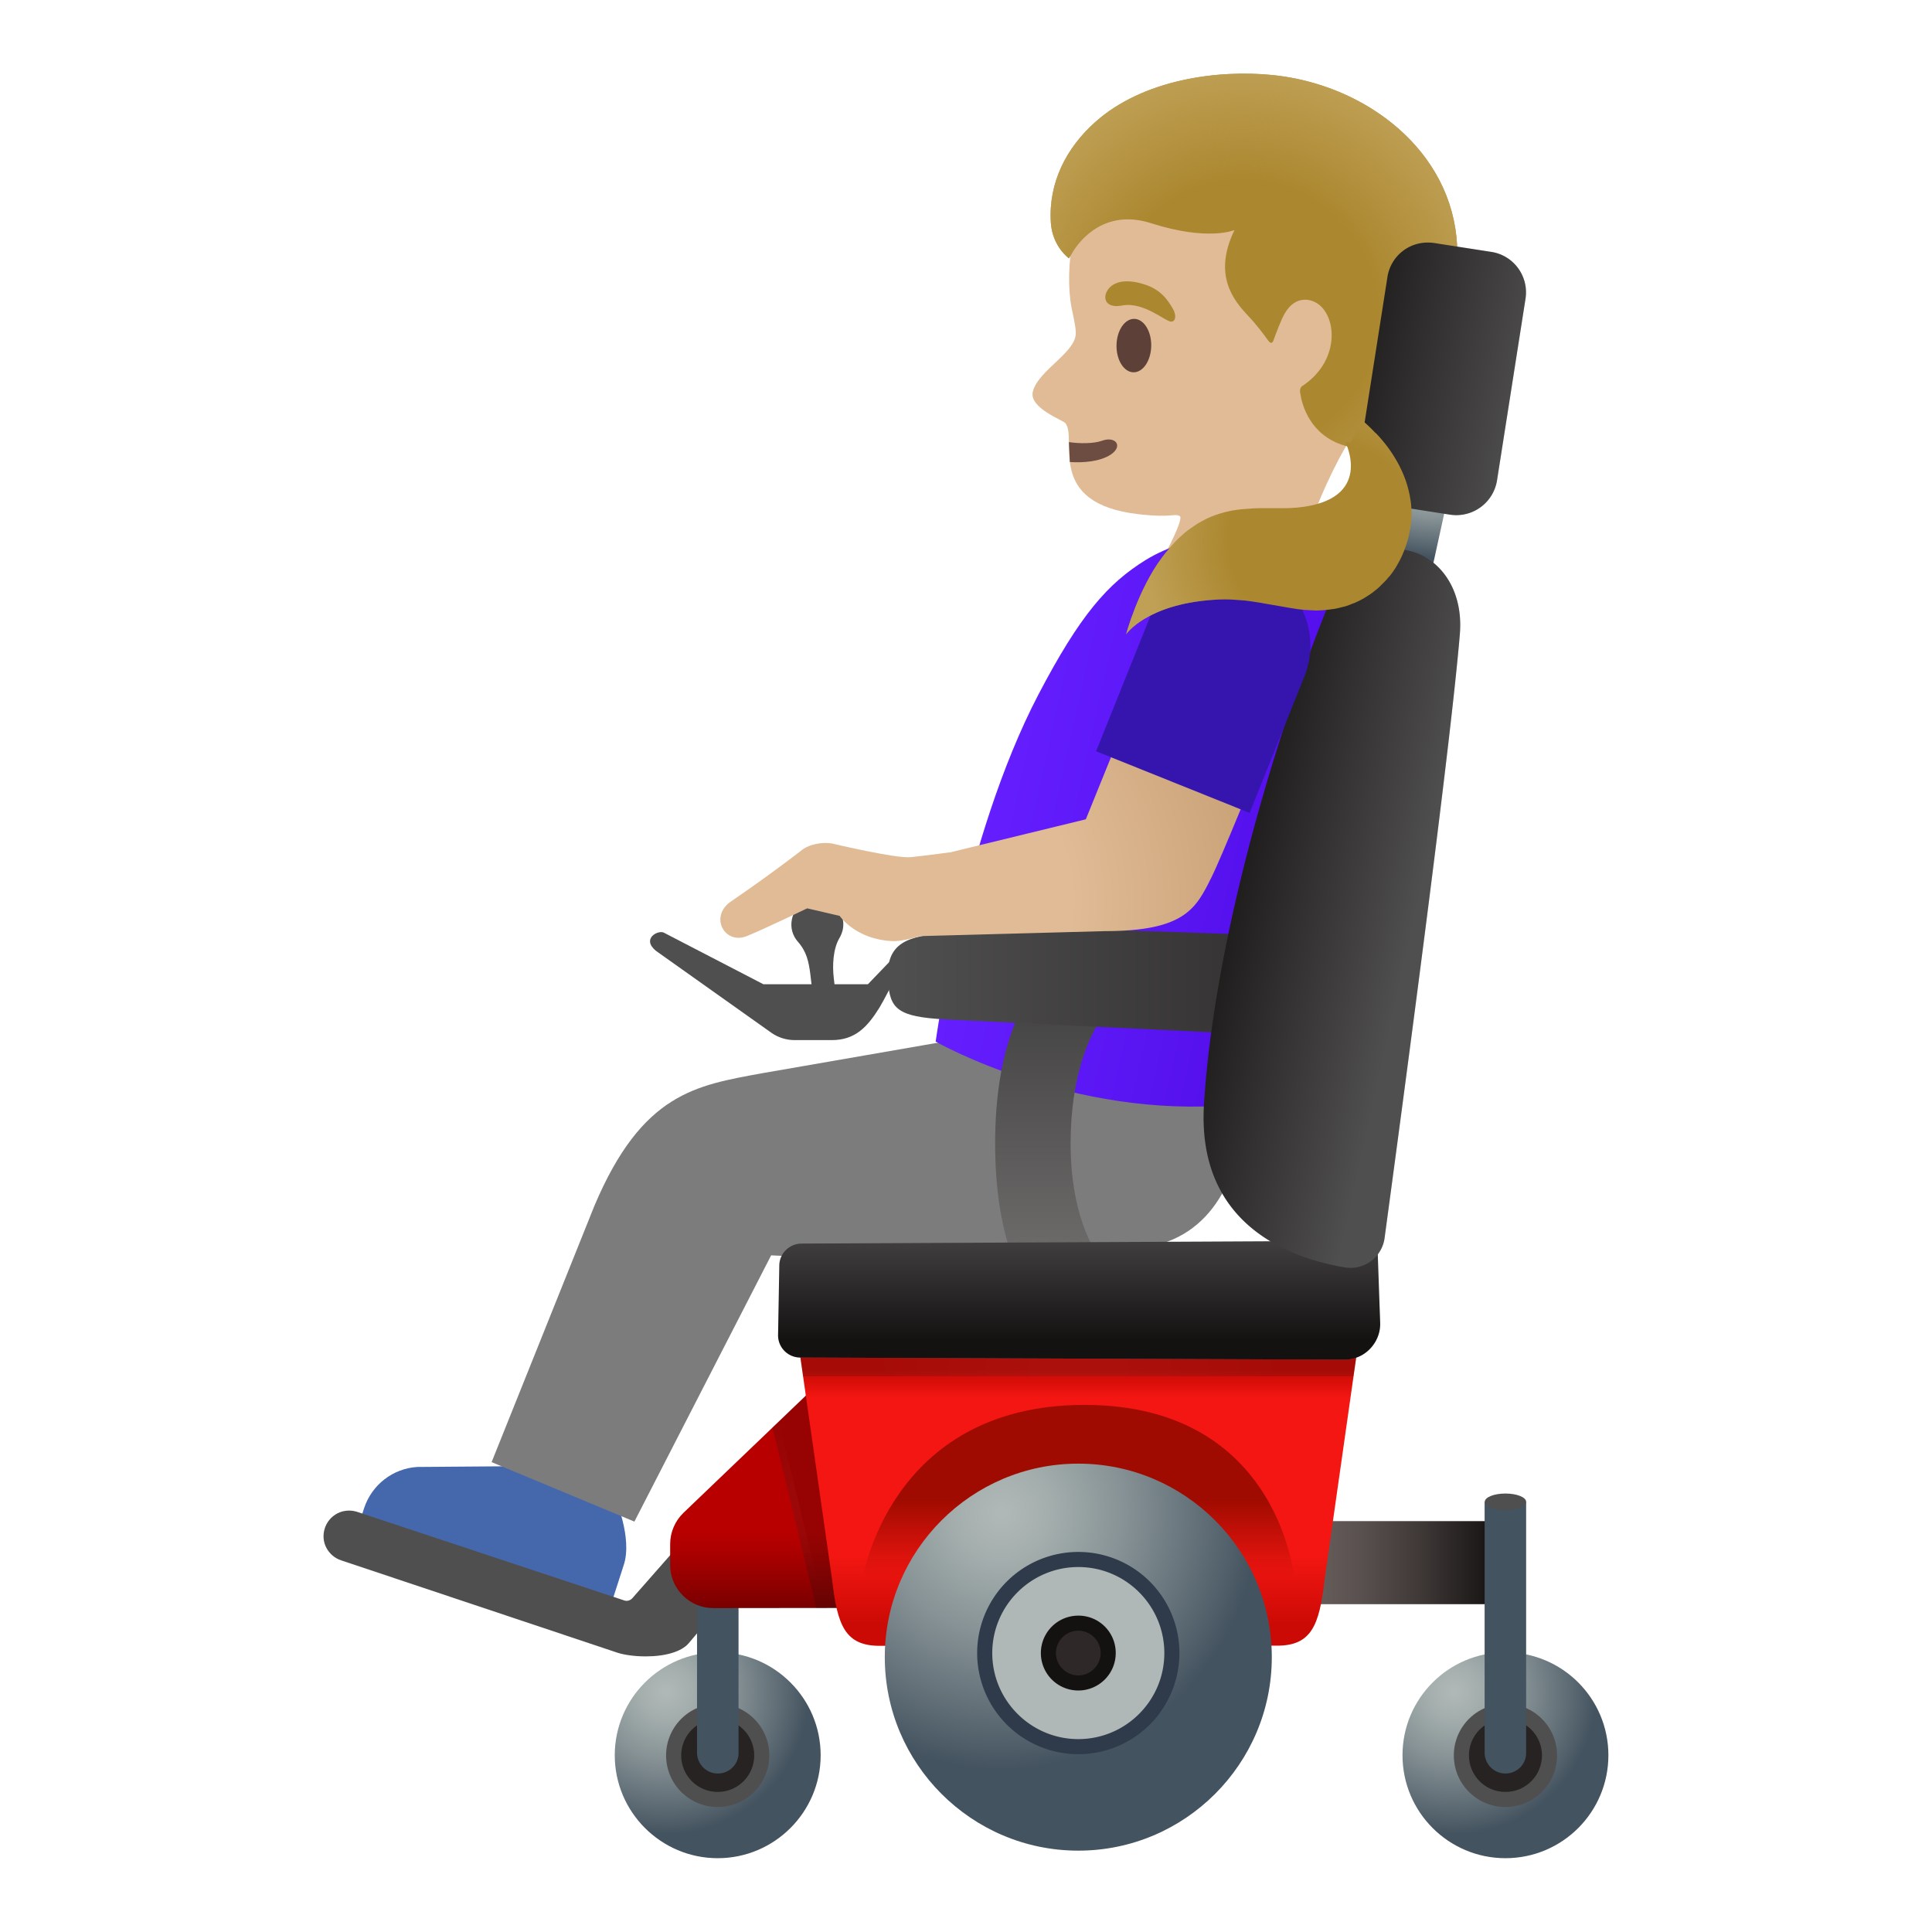 <svg xmlns="http://www.w3.org/2000/svg" viewBox="0 0 128 128" width="128" height="128"><path d="M93.39 13.48c-2.37-4.24-8-7.71-12.82-7.14-5.4.64-8.46 4.37-9.44 9.23-.36 1.76-.38 3.53-.14 4.8.03.15.28 1.26.28 1.6.14 1.33-2.47 2.52-2.84 3.97-.28 1.08 1.98 1.89 2.15 2.09.85 1.02-1.39 5.33 4.87 6.04 2.18.25 2.35-.07 2.71.12.36.19-1.51 3.54-1.51 3.54l9.83-2.05s1.93-6.33 5.5-9.91c3.17-3.18 2.93-9.56 1.41-12.29z" fill="#e0bb95"/><path d="M70.82 29.29c.71.11 1.66.1 2.16-.08.93-.35 1.45.34.62.9-.72.48-1.86.56-2.72.5l-.06-1.32z" fill="#6d4c41"/><ellipse transform="rotate(-89.209 75.124 22.892)" cx="75.12" cy="22.89" rx="1.77" ry="1.15" fill="#5d4037"/><path d="M74.35 20.24c-1.15.22-1.34-.55-.91-1.1.32-.41 1.03-.71 2.31-.32 1.21.36 1.64 1.12 1.93 1.59s.21.89-.08.9c-.39 0-1.83-1.34-3.25-1.07z" fill="#ab872f"/><path d="M94.44 10.46C92.2 7.43 88.4 5.38 84.28 4.97c-3.58-.36-8.54.28-11.72 3.12-1.91 1.7-3.11 4.02-2.94 6.66.1 1.59 1.2 2.37 1.2 2.37l.08-.13s.01-.02.03-.05l.14-.25c.5-.81 2.14-2.88 5.2-1.9 3.78 1.21 5.52.45 5.52.45-1.45 2.99-.06 4.66.9 5.68.55.58 1.05 1.25 1.33 1.64.15.21.28.2.35-.01.18-.49.5-1.36.74-1.77.78-1.37 1.9-.81 1.91-.81 1.53.62 1.92 3.84-.72 5.59-.06.04-.21.14-.16.47.12.81.65 2.82 2.97 3.5.31.09.58.15.83.18 1.32.15 2.08-.36 2.28-1.34.43-2.14.93-2.74 1.65-3.64.83-1.04 1.78-2.22 2.45-5.57.63-3.17-.02-6.18-1.88-8.7z" fill="#ab872f"/><radialGradient id="a" cx="82.369" cy="109.146" r="16.681" gradientTransform="matrix(1 0 0 -1 0 130)" gradientUnits="userSpaceOnUse"><stop offset=".526" stop-color="#bfa055" stop-opacity="0"/><stop offset="1" stop-color="#bfa055"/></radialGradient><path d="M94.44 10.46C92.2 7.43 88.4 5.38 84.28 4.97c-3.58-.36-8.54.28-11.72 3.12-1.91 1.7-3.11 4.02-2.94 6.66.1 1.59 1.2 2.37 1.2 2.37l.08-.13s.01-.02.03-.05l.14-.25c.5-.81 2.14-2.88 5.2-1.9 3.78 1.21 5.52.45 5.52.45-1.45 2.99-.06 4.66.9 5.68.55.58 1.05 1.25 1.33 1.64.15.21.28.2.35-.01.18-.49.5-1.36.74-1.77.78-1.37 1.9-.81 1.91-.81 1.53.62 1.92 3.84-.72 5.59-.06.04-.21.14-.16.47.12.81.65 2.82 2.97 3.5.31.09.58.15.83.18 1.32.15 2.08-.36 2.28-1.34.43-2.14.93-2.74 1.65-3.64.83-1.04 1.78-2.22 2.45-5.57.63-3.17-.02-6.18-1.88-8.7z" fill="url(#a)"/><g><path d="M39.05 107.04c.6.19 1.24-.14 1.43-.73l.85-2.64c.58-1.79-.58-4.42-.58-4.42l-6.57-2.11-6.54.05c-1.61.1-3 1.18-3.51 2.71l-.39 1.19c-.17.52.12 1.08.64 1.25l14.67 4.7z" fill="#4568ad"/></g><g><path d="M82.26 65.54H63.79L62.61 69l-12.15 2.11c-4.32.8-7.91 1.28-11.08 8.78l-6.81 16.98 9.46 3.94 9.06-17.64s15.1.78 24.63-.51c9.5-1.28 6.54-17.12 6.54-17.12z" fill="#7c7c7c"/></g><g><linearGradient id="b" gradientUnits="userSpaceOnUse" x1="66.597" y1="77.791" x2="87.009" y2="77.791" gradientTransform="scale(1 -1) rotate(-12.545 -520.92 17.327)"><stop offset="0" stop-color="#651fff"/><stop offset=".705" stop-color="#5914f2"/><stop offset="1" stop-color="#530eeb"/></linearGradient><path d="M61.99 69.01s1.85-13.5 6.8-22.98c2.78-5.32 4.62-7.38 7.1-8.92 2.83-1.76 8.75-2.92 11.1-.12 2.32 2.76 1.66 4.01 1.24 7.04L81.7 73.2c-10.7.95-19.71-4.19-19.71-4.19z" fill="url(#b)"/></g><g><linearGradient id="c" gradientUnits="userSpaceOnUse" x1="92.288" y1="100.665" x2="92.288" y2="106.166" gradientTransform="translate(0 .11)"><stop offset="0" stop-color="#bfbebe"/><stop offset=".4" stop-color="#212121" stop-opacity="0"/><stop offset=".6" stop-color="#212121" stop-opacity="0"/><stop offset="1" stop-color="#bfbebe"/></linearGradient><path opacity=".5" fill="url(#c)" d="M85.33 100.78h13.91v5.5H85.33z"/><path d="M42.78 109.74c-.82 0-1.48-.12-1.83-.23l-18.34-6.13c-.43-.14-.78-.44-.99-.84s-.24-.86-.1-1.29c.23-.7.87-1.17 1.61-1.17.18 0 .35.03.52.08l17.7 5.87c.05.02.1.03.16.03.14 0 .28-.06.38-.17l9.62-10.94 1.85 4.77c-1.19 1.41-7.55 8.94-7.75 9.17-.47.53-1.5.85-2.83.85z" fill="#504f4f"/><radialGradient id="d" cx="44.128" cy="111.955" r="9.476" gradientTransform="translate(0 .11)" gradientUnits="userSpaceOnUse"><stop offset=".017" stop-color="#afb8b6"/><stop offset=".183" stop-color="#a4aead"/><stop offset=".475" stop-color="#869295"/><stop offset=".857" stop-color="#57656f"/><stop offset="1" stop-color="#43535f"/></radialGradient><path d="M47.55 123.11c-3.76 0-6.82-3.06-6.82-6.82s3.06-6.82 6.82-6.82 6.82 3.06 6.82 6.82-3.06 6.82-6.82 6.82z" fill="url(#d)"/><path d="M47.55 119.21c-1.61 0-2.92-1.31-2.92-2.92s1.31-2.92 2.92-2.92 2.92 1.31 2.92 2.92-1.31 2.92-2.92 2.92z" fill="#282323"/><path d="M47.55 113.88c1.33 0 2.42 1.08 2.42 2.42s-1.08 2.42-2.42 2.42-2.42-1.08-2.42-2.42 1.09-2.42 2.42-2.42m0-1c-1.89 0-3.42 1.53-3.42 3.42s1.53 3.42 3.42 3.42 3.42-1.53 3.42-3.42-1.53-3.42-3.42-3.42z" fill="#504f4f"/><path d="M47.56 117.5c-.76 0-1.38-.62-1.38-1.38V99.5h2.75v16.63c.01.76-.61 1.37-1.37 1.37z" fill="#43535f"/><linearGradient id="e" gradientUnits="userSpaceOnUse" x1="50.453" y1="98.596" x2="50.453" y2="106.335" gradientTransform="translate(0 .11)"><stop offset=".351" stop-color="#b80000"/><stop offset=".52" stop-color="#ad0000"/><stop offset=".817" stop-color="#8f0000"/><stop offset="1" stop-color="#7a0000"/></linearGradient><path d="M47.25 106.54c-1.57 0-2.85-1.28-2.85-2.85v-1.4c0-.77.32-1.52.88-2.06l8.5-8.14 2.72 14.44-9.25.01z" fill="url(#e)"/><g opacity=".2"><radialGradient id="f" cx="53.848" cy="99.2" r="5.445" gradientTransform="translate(0 .11)" gradientUnits="userSpaceOnUse"><stop offset=".15" stop-color="#2f2829"/><stop offset=".574" stop-color="#241e1f"/><stop offset="1" stop-color="#141111"/></radialGradient><path fill="url(#f)" d="M54.09 106.54l-2.91-11.96 2.61-2.5 2.72 14.46z"/><path d="M53.46 93.08l2.44 12.94h-1.42l-2.75-11.29 1.73-1.65" fill="#141111"/></g><radialGradient id="g" cx="96.318" cy="111.955" r="9.476" gradientTransform="translate(0 .11)" gradientUnits="userSpaceOnUse"><stop offset=".017" stop-color="#afb8b6"/><stop offset=".183" stop-color="#a4aead"/><stop offset=".475" stop-color="#869295"/><stop offset=".857" stop-color="#57656f"/><stop offset="1" stop-color="#43535f"/></radialGradient><circle cx="99.74" cy="116.29" r="6.82" fill="url(#g)"/><circle cx="99.74" cy="116.29" r="2.92" fill="#282323"/><path d="M99.74 113.88c1.33 0 2.42 1.08 2.42 2.42s-1.08 2.42-2.42 2.42-2.42-1.08-2.42-2.42 1.09-2.42 2.42-2.42m0-1c-1.89 0-3.42 1.53-3.42 3.42s1.53 3.42 3.42 3.42 3.42-1.53 3.42-3.42-1.53-3.42-3.42-3.42z" fill="#504f4f"/><linearGradient id="h" gradientUnits="userSpaceOnUse" x1="85.333" y1="103.415" x2="99.243" y2="103.415" gradientTransform="translate(0 .11)"><stop offset=".158" stop-color="#655c5a"/><stop offset=".335" stop-color="#5a5250"/><stop offset=".646" stop-color="#3d3736"/><stop offset="1" stop-color="#141111"/></linearGradient><path fill="url(#h)" d="M85.33 100.78h13.91v5.5H85.33z"/><linearGradient id="i" gradientUnits="userSpaceOnUse" x1="69.523" y1="83.335" x2="69.523" y2="66.035" gradientTransform="translate(0 .11)"><stop offset="0" stop-color="#6d6c6b"/><stop offset="1" stop-color="#444343"/></linearGradient><path d="M68.42 85.89c-.73-.96-2.49-3.92-2.49-10.13 0-6.22 1.77-9.18 2.5-10.14l4.47 1.95c-.68 1.05-1.97 3.64-1.97 8.19 0 4.52 1.4 6.96 2.18 7.96l-4.69 2.17z" fill="url(#i)"/><linearGradient id="j" gradientUnits="userSpaceOnUse" x1="71.443" y1="107.595" x2="71.443" y2="90.634" gradientTransform="translate(0 .11)"><stop offset="0" stop-color="#cb0a05"/><stop offset=".271" stop-color="#f31612"/><stop offset=".892" stop-color="#f31612"/><stop offset=".956" stop-color="#d80e09"/><stop offset="1" stop-color="#cb0a05"/></linearGradient><path d="M58.28 109.04c-2.27 0-2.8-1.33-3.14-4.31l-2.15-15.06h36.9l-2.14 15.04c-.34 2.99-.88 4.32-3.14 4.32l-26.33.01z" fill="url(#j)"/><g opacity=".2"><radialGradient id="k" cx="71.443" cy="90.318" r="13.057" gradientTransform="translate(0 .11)" gradientUnits="userSpaceOnUse"><stop offset=".15" stop-color="#2f2829"/><stop offset=".574" stop-color="#241e1f"/><stop offset="1" stop-color="#141111"/></radialGradient><path fill="url(#k)" d="M53.21 91.18l-.22-1.5h36.9l-.22 1.5z"/></g><linearGradient id="l" gradientUnits="userSpaceOnUse" x1="71.499" y1="83.529" x2="71.499" y2="90.295" gradientTransform="translate(0 .11)"><stop offset=".358" stop-color="#212121" stop-opacity="0"/><stop offset="1" stop-color="#bfbebe"/></linearGradient><path d="M53.01 89.94a1.47 1.47 0 01-1.46-1.49l.08-4.61c.01-.79.66-1.44 1.46-1.45l38.16-.19.19 5.44c.02.64-.22 1.25-.67 1.72s-1.05.72-1.7.72l-36.06-.14z" opacity=".5" fill="url(#l)"/><linearGradient id="m" gradientUnits="userSpaceOnUse" x1="71.448" y1="92.965" x2="71.448" y2="104.675" gradientTransform="translate(0 .11)"><stop offset=".533" stop-color="#9f0b00"/><stop offset=".976" stop-color="#9f0b00" stop-opacity="0"/></linearGradient><path d="M57.11 104.79h28.67s-.88-11.71-13.93-11.71-14.74 11.71-14.74 11.71z" fill="url(#m)"/><radialGradient id="n" cx="66.368" cy="100.105" r="17.005" gradientTransform="translate(0 .11)" gradientUnits="userSpaceOnUse"><stop offset=".017" stop-color="#afb8b6"/><stop offset=".183" stop-color="#a4aead"/><stop offset=".475" stop-color="#869295"/><stop offset=".857" stop-color="#57656f"/><stop offset="1" stop-color="#43535f"/></radialGradient><path d="M71.44 122.61c-7.07 0-12.82-5.75-12.82-12.82s5.75-12.82 12.82-12.82 12.82 5.75 12.82 12.82-5.75 12.82-12.82 12.82z" fill="url(#n)"/><path d="M71.44 115.72c-3.42 0-6.2-2.78-6.2-6.2s2.78-6.2 6.2-6.2 6.2 2.78 6.2 6.2-2.78 6.2-6.2 6.2z" fill="#afb8b6"/><path d="M71.44 103.82c3.15 0 5.7 2.56 5.7 5.7 0 3.15-2.56 5.7-5.7 5.7s-5.7-2.56-5.7-5.7 2.56-5.7 5.7-5.7m0-1a6.7 6.7 0 100 13.4 6.7 6.7 0 000-13.4z" fill="#2f3b4b"/><path d="M71.44 111.5c-1.09 0-1.99-.89-1.99-1.98s.89-1.98 1.99-1.98c1.09 0 1.98.89 1.98 1.98s-.88 1.98-1.98 1.98z" fill="#2f2829"/><path d="M71.44 108.04c.82 0 1.48.67 1.48 1.48s-.67 1.48-1.48 1.48-1.48-.67-1.48-1.48.66-1.48 1.48-1.48m0-1a2.48 2.48 0 102.48 2.48 2.467 2.467 0 00-2.48-2.48z" fill="#141111"/><path d="M99.74 117.5c-.76 0-1.38-.62-1.38-1.38V99.5h2.75v16.63c.01.76-.61 1.37-1.37 1.37z" fill="#43535f"/><path d="M55.34 65.66l-.1-.86c-.1-.83-.05-1.94.38-2.66.09-.15.16-.33.21-.52.21-.93-.38-1.84-1.31-2.05s-1.84.38-2.05 1.31c-.12.56.03 1.1.39 1.51.58.66.72 1.31.83 2.18l.09.76c.03.22.49.52.7.56.05.01.1.02.16.01.3-.02.73.03.7-.24z" fill="#504f4f"/><path d="M59.22 63.42l-1.72 1.79h-6.92l-6.6-3.42c-.37-.19-1.5.39-.53 1.2l7.65 5.43c.45.32 1 .49 1.55.49h2.45c1.54 0 2.35-.84 3.17-2.16.31-.51.94-1.76.94-1.76l.01-1.57z" fill="#504f4f"/><radialGradient id="o" cx="38.855" cy="-27.985" r="5.596" gradientTransform="matrix(1.623 .356 -.188 .857 25.716 42.002)" gradientUnits="userSpaceOnUse"><stop offset=".017" stop-color="#afb8b6"/><stop offset=".183" stop-color="#a4aead"/><stop offset=".475" stop-color="#869295"/><stop offset=".857" stop-color="#57656f"/><stop offset="1" stop-color="#43535f"/></radialGradient><path fill="url(#o)" d="M90.73 42.38l3.36-15.37 2.99.65-3.37 15.36z"/><ellipse cx="99.74" cy="99.5" rx="1.37" ry=".55" fill="#504f4f"/><linearGradient id="p" gradientUnits="userSpaceOnUse" x1="90.741" y1="24.256" x2="100.668" y2="25.779" gradientTransform="translate(0 .11)"><stop offset=".406" stop-color="#212121" stop-opacity="0"/><stop offset="1" stop-color="#bfbebe"/></linearGradient><path d="M96.5 34.13c-.14 0-.28-.01-.42-.03l-3.79-.59c-.72-.11-1.35-.5-1.77-1.08-.43-.59-.6-1.3-.49-2.02l1.89-12.05a2.693 2.693 0 012.68-2.29c.14 0 .28.01.42.03l3.79.59c1.48.23 2.49 1.62 2.26 3.1l-1.89 12.05a2.734 2.734 0 01-2.68 2.29z" opacity=".5" fill="url(#p)"/><linearGradient id="q" gradientUnits="userSpaceOnUse" x1="83.721" y1="70.758" x2="94.465" y2="69.362" gradientTransform="matrix(1 0 0 -1 0 130)"><stop offset=".426" stop-color="#212121" stop-opacity="0"/><stop offset="1" stop-color="#bfbebe"/></linearGradient><path d="M89.49 84c-.12 0-.25-.01-.38-.03-3.71-.62-9.85-2.86-9.34-10.85.7-11.05 4.83-24.6 8.16-32.85.99-2.46 2.67-3.87 4.6-3.87 1.09 0 2.12.47 2.9 1.32.97 1.06 1.43 2.58 1.29 4.28-.6 7.3-3.69 30.43-4.99 40.04A2.28 2.28 0 0189.49 84z" opacity=".5" fill="url(#q)"/><linearGradient id="r" gradientUnits="userSpaceOnUse" x1="59.512" y1="64.885" x2="110.352" y2="64.885" gradientTransform="translate(0 .11)"><stop offset="0" stop-color="#504f4f"/><stop offset="1" stop-color="#141111"/></linearGradient><path d="M62.67 67.54c-3.23-.17-3.72-.7-3.84-2.58-.17-2.58 1.39-2.92 3.77-3.15l.47-.05c1.2-.13 3.13-.19 5.73-.19 5.8 0 13.04.33 13.11.33 1.66 0 2.81.36 3.46 1.07.54.59.77 1.48.67 2.64-.16 1.86-1.96 2.8-5.35 2.8l-18.02-.87z" fill="url(#r)"/><linearGradient id="s" gradientUnits="userSpaceOnUse" x1="101.392" y1="103.603" x2="86.88" y2="106.813" gradientTransform="matrix(1 0 0 -1 0 130)"><stop offset="0" stop-color="#504f4f"/><stop offset="1" stop-color="#141111"/></linearGradient><path d="M96.5 34.13c-.14 0-.28-.01-.42-.03l-3.79-.59c-.72-.11-1.35-.5-1.77-1.08-.43-.59-.6-1.3-.49-2.02l1.89-12.05a2.693 2.693 0 012.68-2.29c.14 0 .28.01.42.03l3.79.59c1.48.23 2.49 1.62 2.26 3.1l-1.89 12.05a2.734 2.734 0 01-2.68 2.29z" fill="url(#s)"/><linearGradient id="t" gradientUnits="userSpaceOnUse" x1="71.499" y1="79.702" x2="71.499" y2="88.74" gradientTransform="translate(0 .11)"><stop offset="0" stop-color="#504f4f"/><stop offset="1" stop-color="#141111"/></linearGradient><path d="M53.01 89.94a1.47 1.47 0 01-1.46-1.49l.08-4.61c.01-.79.66-1.44 1.46-1.45l38.16-.19.19 5.44c.02.64-.22 1.25-.67 1.72s-1.05.72-1.7.72l-36.06-.14z" fill="url(#t)"/><linearGradient id="u" gradientUnits="userSpaceOnUse" x1="93.783" y1="69.199" x2="79.272" y2="72.408" gradientTransform="matrix(1 0 0 -1 0 130)"><stop offset="0" stop-color="#504f4f"/><stop offset="1" stop-color="#141111"/></linearGradient><path d="M89.49 84c-.12 0-.25-.01-.38-.03-3.71-.62-9.85-2.86-9.34-10.85.7-11.05 4.83-24.6 8.16-32.85.99-2.46 2.67-3.87 4.6-3.87 1.09 0 2.12.47 2.9 1.32.97 1.06 1.43 2.58 1.29 4.28-.6 7.3-3.69 30.43-4.99 40.04A2.28 2.28 0 0189.49 84z" fill="url(#u)"/><radialGradient id="v" cx="59.523" cy="70.311" r="22.787" gradientTransform="matrix(1 0 0 -1 0 130)" gradientUnits="userSpaceOnUse"><stop offset=".5" stop-color="#e0bb95"/><stop offset="1" stop-color="#cca47a"/></radialGradient><path d="M84 49.15c.12-.3.2-.49.2-.49l-1.26-.24c-.35-.21-.64-.38-.64-.38l-7.95-1.49c-.01 0 .58.34.58.35l-2.99 7.38L63 56.46s-1.69.23-2.67.33-5.22-.91-5.22-.91c-.65-.11-1.57.06-2.06.5 0 0-1.94 1.51-4.63 3.35-1.45 1-.4 2.9 1.08 2.28 1.22-.5 3.98-1.83 3.98-1.83l2.15.5s1.03 1.55 3.48 1.67c.52.03 1.32-.18 1.87-.33l12.21-.33c5.31 0 6.05-1.51 7.06-3.54.72-1.45 2.93-6.93 3.68-8.82.21.02.2-.05.07-.18z" fill="url(#v)"/></g><g><path d="M86.42 44.82l-3.63 9.04-.69-.28-8.59-3.45-.89-.36 3.63-9.04a5.475 5.475 0 015.08-3.44c.69 0 1.38.13 2.05.4a5.479 5.479 0 013.04 7.13z" fill="#3615af"/></g><g><path d="M92.19 38.01l.15-.21c.07-.1.13-.19.19-.3.05-.08.09-.15.13-.23.06-.1.11-.21.16-.31.04-.08.08-.16.11-.24.05-.11.09-.22.13-.33l.09-.24c.04-.12.07-.23.11-.35l.06-.23c.03-.13.06-.26.08-.4.01-.06.03-.13.04-.19.03-.2.05-.4.07-.59.02-.29.01-.56-.01-.84-.01-.12-.02-.24-.04-.36l-.06-.36c-.36-1.9-1.51-3.38-2.28-4.17 0 0 .02.03.05.07-.53-.57-.94-.89-.94-.89l-.77 1.5c-.2-.13-.32-.03-.32-.03s1.94 3.82-3.19 4.32c-.32.03-.67.04-1.02.04H83.41c-.16 0-.33.01-.49.02-.05 0-.1.01-.14.01l-.39.03c-.05.01-.1.01-.14.01-.17.02-.34.04-.52.07-.02 0-.05.01-.07.01-.15.03-.3.06-.45.1-.05.01-.11.03-.16.04-.14.04-.27.08-.41.13-.04.01-.09.03-.13.04-.18.06-.35.14-.53.22l-.12.06c-.14.07-.28.15-.42.23-.05.03-.11.06-.16.1-.15.09-.3.2-.45.31l-.09.06c-.18.13-.35.29-.53.45-.05.04-.09.09-.14.13-.14.13-.27.27-.4.42-.05.06-.1.11-.15.17-.18.2-.35.41-.53.65-1.59 2.13-2.38 5.09-2.38 5.09s1.32-1.97 5.76-2.28c.26-.02.51-.03.75-.03h.03c.38 0 .75.03 1.12.06.05.01.1.01.15.01.35.04.7.09 1.05.15.07.01.15.02.22.04.36.06.73.13 1.1.19.39.07.79.14 1.21.2.36.05.71.07 1.05.08.04 0 .08.01.12.01.09 0 .18-.01.26-.01.11 0 .21-.01.32-.02.14-.01.29-.03.43-.05.1-.01.19-.03.29-.04.14-.03.28-.06.42-.1l.25-.06c.16-.05.31-.11.45-.17.06-.02.12-.04.17-.06.2-.09.39-.18.58-.29.04-.02.07-.05.11-.07.15-.09.29-.18.43-.28.06-.04.12-.09.18-.14.11-.08.21-.17.31-.26l.18-.18c.09-.09.18-.17.26-.26.06-.06.11-.13.17-.2.07-.06.14-.16.21-.25z" fill="#ab872f"/><radialGradient id="w" cx="87.885" cy="94.171" r="12.168" gradientTransform="matrix(1 0 0 -1 0 130)" gradientUnits="userSpaceOnUse"><stop offset=".526" stop-color="#bfa055" stop-opacity="0"/><stop offset="1" stop-color="#bfa055"/></radialGradient><path d="M92.19 38.01l.15-.21c.07-.1.13-.19.19-.3.05-.08.09-.15.13-.23.06-.1.11-.21.16-.31.04-.08.08-.16.11-.24.05-.11.09-.22.13-.33l.09-.24c.04-.12.07-.23.11-.35l.06-.23c.03-.13.06-.26.08-.4.01-.06.03-.13.04-.19.03-.2.05-.4.07-.59.02-.29.01-.56-.01-.84-.01-.12-.02-.24-.04-.36l-.06-.36c-.36-1.9-1.51-3.38-2.28-4.17 0 0 .02.03.05.07-.53-.57-.94-.89-.94-.89l-.77 1.5c-.2-.13-.32-.03-.32-.03s1.94 3.82-3.19 4.32c-.32.03-.67.04-1.02.04H83.41c-.16 0-.33.01-.49.02-.05 0-.1.01-.14.01l-.39.03c-.05.01-.1.01-.14.01-.17.02-.34.04-.52.07-.02 0-.05.01-.07.01-.15.03-.3.06-.45.1-.05.01-.11.03-.16.04-.14.04-.27.08-.41.13-.04.01-.09.03-.13.04-.18.06-.35.14-.53.22l-.12.06c-.14.07-.28.15-.42.23-.05.03-.11.06-.16.1-.15.09-.3.2-.45.31l-.09.06c-.18.13-.35.29-.53.45-.05.04-.09.09-.14.13-.14.13-.27.27-.4.42-.05.06-.1.11-.15.17-.18.2-.35.41-.53.65-1.59 2.13-2.38 5.09-2.38 5.09s1.32-1.97 5.76-2.28c.26-.02.51-.03.75-.03h.03c.38 0 .75.03 1.12.06.05.01.1.01.15.01.35.04.7.09 1.05.15.07.01.15.02.22.04.36.06.73.13 1.1.19.39.07.79.14 1.21.2.36.05.71.07 1.05.08.04 0 .08.01.12.01.09 0 .18-.01.26-.01.11 0 .21-.01.32-.02.14-.01.29-.03.43-.05.1-.01.19-.03.29-.04.14-.03.28-.06.42-.1l.25-.06c.16-.05.31-.11.45-.17.06-.02.12-.04.17-.06.2-.09.39-.18.58-.29.04-.02.07-.05.11-.07.15-.09.29-.18.43-.28.06-.04.12-.09.18-.14.11-.08.21-.17.31-.26l.18-.18c.09-.09.18-.17.26-.26.06-.06.11-.13.17-.2.07-.06.14-.16.21-.25z" fill="url(#w)"/></g></svg>